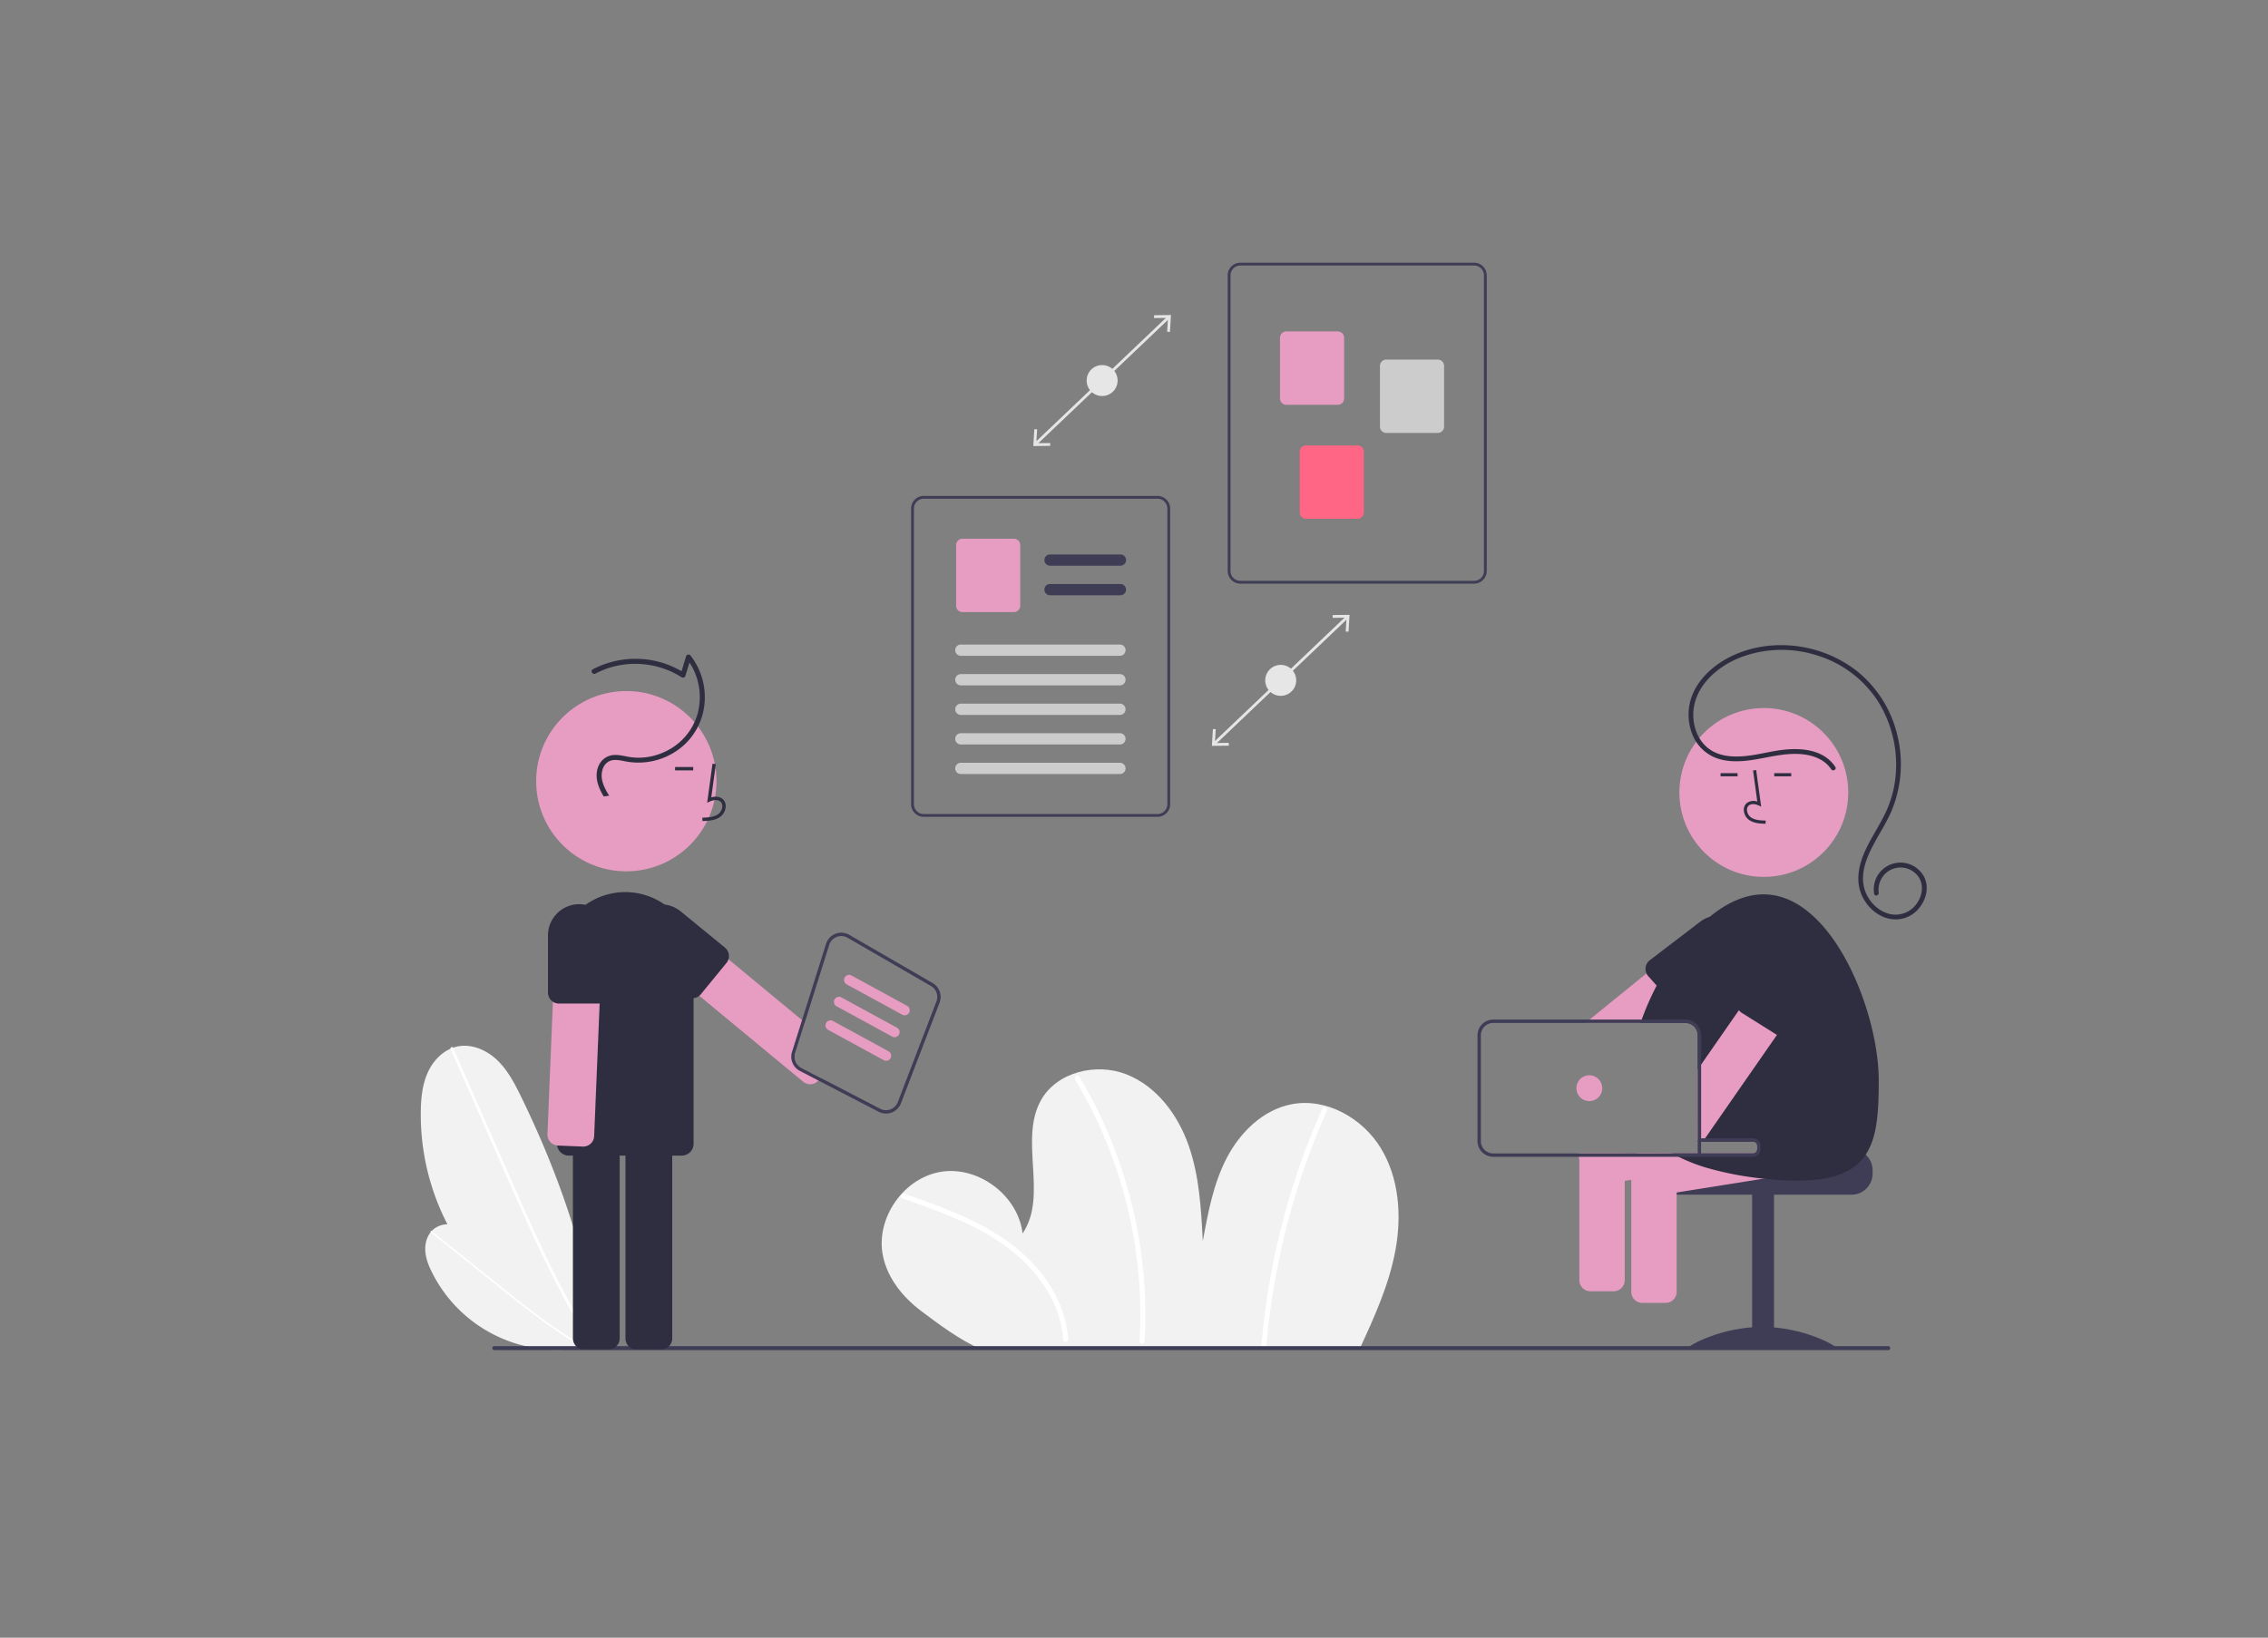 <?xml version="1.0" encoding="UTF-8" standalone="no"?>
<svg
   xmlns:dc="http://purl.org/dc/elements/1.1/"
   xmlns:cc="http://creativecommons.org/ns#"
   xmlns:rdf="http://www.w3.org/1999/02/22-rdf-syntax-ns#"
   xmlns:svg="http://www.w3.org/2000/svg"
   xmlns="http://www.w3.org/2000/svg"
   xmlns:sodipodi="http://sodipodi.sourceforge.net/DTD/sodipodi-0.dtd"
   xmlns:inkscape="http://www.inkscape.org/namespaces/inkscape"
   id="b589f143-9323-4ccb-a169-5e39553f7adc"
   data-name="Layer 1"
   width="893.867"
   height="645.616"
   viewBox="0 0 893.867 645.616"
   version="1.1"
   sodipodi:docname="undraw_informed_decision_p2lh.svg"
   inkscape:version="1.0.1 (3bc2e813f5, 2020-09-07)">
  <rect x="0" y="0" width="893.867" height="645.616" fill="#808080" stroke="none"/>
  <defs
     id="defs135" />
  <sodipodi:namedview
     pagecolor="#ffffff"
     bordercolor="#666666"
     borderopacity="1"
     objecttolerance="10"
     gridtolerance="10"
     guidetolerance="10"
     inkscape:pageopacity="0"
     inkscape:pageshadow="2"
     inkscape:window-width="750"
     inkscape:window-height="480"
     id="namedview133"
     showgrid="false"
     inkscape:zoom="0.30424563"
     inkscape:cx="197.32701"
     inkscape:cy="212.61044"
     inkscape:window-x="72"
     inkscape:window-y="27"
     inkscape:window-maximized="0"
     inkscape:current-layer="b589f143-9323-4ccb-a169-5e39553f7adc" />
  <g
     id="g1027"
     transform="matrix(0.664,0,0,0.664,165.837,103.562)">
    <path
       d="m 710.155,772.465 c 8.799,-19.006 17.592,-38.294 21.411,-58.887 3.819,-20.593 2.216,-42.943 -8.721,-60.804 -10.937,-17.862 -32.473,-29.974 -53.024,-25.936 -16.879,3.316 -30.433,16.611 -38.369,31.873 -7.936,15.262 -11.12,32.476 -14.207,49.399 -0.997,-19.226 -2.054,-38.761 -8.44,-56.922 -6.387,-18.161 -18.962,-35.086 -36.886,-42.114 -17.923,-7.028 -41.239,-1.501 -50.685,15.273 -13.308,23.633 4.338,56.782 -10.965,79.175 -2.625,-22.462 -26.114,-40.208 -48.439,-36.596 -22.324,3.612 -39.019,27.861 -34.426,50.004 2.733,13.176 11.723,24.383 22.47,32.48 10.748,8.097 23.248,17.481 35.614,22.788 z"
       transform="translate(-153.067,-127.192)"
       fill="#f2f2f2"
       id="path2" />
    <path
       d="m 439.126,682.795 c 17.733,6.198 35.63,12.467 51.819,22.158 14.51,8.685 27.43,20.379 35.59,35.354 a 62.871,62.871 0 0 1 7.777,26.122 c 0.118,1.918 3.119,1.931 3,0 -1.049,-17.079 -9.372,-32.708 -20.897,-45.068 -12.636,-13.552 -29.011,-22.808 -45.917,-29.989 -10.024,-4.258 -20.297,-7.877 -30.574,-11.469 -1.826,-0.638 -2.611,2.259 -0.798,2.893 z"
       transform="translate(-153.067,-127.192)"
       fill="#ffffff"
       id="path4" />
    <path
       d="m 541.412,612.051 a 270.255,270.255 0 0 1 25.994,57.706 273.524,273.524 0 0 1 11.99,62.141 270.113,270.113 0 0 1 0.286,35.505 c -0.111,1.929 2.889,1.922 3,0 a 273.671,273.671 0 0 0 -3.846,-63.747 276.936,276.936 0 0 0 -18.413,-61.145 270.011,270.011 0 0 0 -16.42,-31.974 1.501,1.501 0 0 0 -2.59,1.514 z"
       transform="translate(-153.067,-127.192)"
       fill="#ffffff"
       id="path6" />
    <path
       d="m 688.244,629.284 a 437.368,437.368 0 0 0 -32.262,108.527 q -2.53,15.767 -3.917,31.688 c -0.168,1.923 2.833,1.912 3,0 a 435.796,435.796 0 0 1 24.009,-109.369 q 5.341,-14.875 11.76,-29.332 c 0.777,-1.749 -1.808,-3.277 -2.59,-1.514 z"
       transform="translate(-153.067,-127.192)"
       fill="#ffffff"
       id="path8" />
    <path
       d="M 259.136,770.221 A 141.781,141.781 0 0 1 153.083,630.827 c 0.122,-7.912 0.954,-15.99 4.28,-23.17 3.326,-7.18 9.504,-13.39 17.232,-15.091 8.434,-1.857 17.333,1.939 23.619,7.861 6.285,5.922 10.406,13.736 14.198,21.495 22.838,46.734 40.189,96.88 46.686,148.488 z"
       transform="translate(-153.067,-127.192)"
       fill="#f2f2f2"
       id="path10" />
    <path
       d="m 170.768,594.124 16.006,36.367 16.006,36.367 c 5.069,11.518 10.129,23.04 15.368,34.482 5.194,11.341 10.565,22.603 16.295,33.684 5.722,11.065 11.804,21.949 18.405,32.515 q 1.233,1.974 2.49,3.932 c 0.58,0.904 2.03,0.066 1.446,-0.845 -6.728,-10.488 -12.927,-21.305 -18.742,-32.324 -5.821,-11.03 -11.261,-22.257 -16.5,-33.574 -5.267,-11.377 -10.332,-22.847 -15.383,-34.321 q -7.975,-18.117 -15.948,-36.235 l -16.006,-36.367 -1.992,-4.526 c -0.433,-0.984 -1.876,-0.133 -1.446,0.845 z"
       transform="translate(-153.067,-127.192)"
       fill="#ffffff"
       id="path12" />
    <path
       d="m 252.459,770.473 a 82.967,82.967 0 0 1 -92.692,-43.741 c -2.073,-4.141 -3.822,-8.559 -4.033,-13.185 -0.212,-4.626 1.319,-9.518 4.872,-12.487 3.877,-3.241 9.523,-3.673 14.385,-2.295 4.862,1.378 9.111,4.322 13.174,7.327 24.473,18.098 47.02,39.449 64.325,64.489 z"
       transform="translate(-153.067,-127.192)"
       fill="#f2f2f2"
       id="path14" />
    <path
       d="m 159.041,702.903 18.128,14.56 18.128,14.56 c 5.741,4.611 11.479,9.228 17.288,13.753 5.758,4.486 11.587,8.883 17.554,13.089 5.958,4.2 12.054,8.209 18.333,11.913 q 1.173,0.692 2.354,1.369 c 0.545,0.313 1.072,-0.514 0.523,-0.829 -6.324,-3.629 -12.463,-7.572 -18.457,-11.722 -6,-4.155 -11.855,-8.516 -17.63,-12.977 -5.806,-4.485 -11.532,-9.072 -17.252,-13.666 q -9.032,-7.253 -18.062,-14.507 l -18.128,-14.56 -2.256,-1.812 c -0.491,-0.394 -1.01,0.438 -0.523,0.829 z"
       transform="translate(-153.067,-127.192)"
       fill="#ffffff"
       id="path16" />
    <path
       d="M 1024.033,772.808 H 196.739 a 1.191,1.191 0 1 1 0,-2.381 h 827.294 a 1.191,1.191 0 1 1 0,2.381 z"
       transform="translate(-153.067,-127.192)"
       fill="#3f3d56"
       id="path18" />
    <path
       d="M 1002.3,653.515 H 946.29 a 2.501,2.501 0 0 1 -2.5,2.5 h -54.98 a 12.86,12.86 0 0 0 -2.11,2 12.41,12.41 0 0 0 -2.9,8 v 2 a 12.505,12.505 0 0 0 12.5,12.5 h 106 a 12.511,12.511 0 0 0 12.5,-12.5 v -2 a 12.517,12.517 0 0 0 -12.5,-12.5 z"
       transform="translate(-153.067,-127.192)"
       fill="#3f3d56"
       id="path20" />
    <rect
       x="790.228"
       y="552.827"
       width="13"
       height="92"
       fill="#3f3d56"
       id="rect22" />
    <path
       d="m 993.295,771.562 c 0,1.405 -19.699,0.543 -44,0.543 -24.301,0 -44,0.861 -44,-0.543 0,-1.405 19.699,-12.543 44,-12.543 24.301,0 44,11.139 44,12.543 z"
       transform="translate(-153.067,-127.192)"
       fill="#3f3d56"
       id="path24" />
    <path
       d="m 999.85,656.395 -2.18,-13.64 a 6.574,6.574 0 0 0 -7.52,-5.45 l -22.49,3.59 -38.52,6.15 -12.53,2 H 943.79 a 2.501,2.501 0 0 1 2.5,2.5 v 1.97 a 2.501,2.501 0 0 1 -2.5,2.5 h -69.17 a 6.332,6.332 0 0 0 -2.43,2 6.487,6.487 0 0 0 -1.24,4.96 l 0.62,3.88 0.75,4.71 0.81,5.06 a 6.561,6.561 0 0 0 7.5,5.44 l 17.87,-2.85 51.54,-8.23 44.36,-7.08 a 6.587,6.587 0 0 0 5.45,-7.51 z"
       transform="translate(-153.067,-127.192)"
       fill="#e79cc2"
       id="path26" />
    <path
       d="m 897.13,658.015 a 6.356,6.356 0 0 0 -2.53,-2 H 875.48 a 6.321,6.321 0 0 0 -2.54,2 6.465,6.465 0 0 0 -1.37,3.99 v 76.21 a 6.56,6.56 0 0 0 6.55,6.55 h 13.83 a 6.559,6.559 0 0 0 6.55,-6.55 v -76.21 a 6.484,6.484 0 0 0 -1.37,-3.99 z"
       transform="translate(-153.067,-127.192)"
       fill="#e79cc2"
       id="path28" />
    <path
       d="m 938.75,528.215 -0.13,-0.17 -8.58,-10.57 a 6.315,6.315 0 0 0 -1.63,-1.43 4.813,4.813 0 0 0 -1.06,-0.54 6.3,6.3 0 0 0 -1.71,-0.42 6.648,6.648 0 0 0 -1.18,-0.02 0.032,0.032 0 0 0 -0.02,0.01 6.485,6.485 0 0 0 -3.62,1.44 l -17.61,14.28 -22.63,18.36 -33.77,27.4 -2.46,2 h 42.73 l 2.47,-2 8.17,-6.63 0.58,-0.46 39.46,-32.01 0.03,-0.02 a 6.457,6.457 0 0 0 1.87,-2.45 6.599,6.599 0 0 0 0.52,-1.97 6.501,6.501 0 0 0 -1.43,-4.8 z"
       transform="translate(-153.067,-127.192)"
       fill="#e79cc2"
       id="path30" />
    <path
       d="m 938.62,528.045 a 16.303,16.303 0 0 0 -3.56,-7.3 16.118,16.118 0 0 0 -6.65,-4.7 c -0.4,-0.15 -0.79,-0.29 -1.19,-0.4 a 17.148,17.148 0 0 0 -2.76,-0.58 0.032,0.032 0 0 0 -0.02,0.01 16.314,16.314 0 0 0 -11.8,3.26 l -30.46,23.28 a 6.462,6.462 0 0 0 -2.15,4.57 6.633,6.633 0 0 0 0.55,2.97 c 0.1,0.21 0.21,0.42 0.33,0.62 a 5.756,5.756 0 0 0 0.84,1.12 l 4.88,5.48 11.35,12.73 0.32,0.36 0.73,0.83 a 6.549,6.549 0 0 0 9.27,0.41 l 26.27,-28.22 a 16.214,16.214 0 0 0 3.19,-5.03 16.466,16.466 0 0 0 0.86,-9.41 z"
       transform="translate(-153.067,-127.192)"
       fill="#2f2e41"
       id="path32" />
    <circle
       cx="797.167"
       cy="314.521"
       r="50.122"
       fill="#e79cc2"
       id="circle34" />
    <path
       d="m 969.03,649.495 -1.37,-8.6 -0.81,-5.05 a 6.563,6.563 0 0 0 -7.51,-5.44 l -36.43,5.81 -9.88,1.58 -2,0.32 v 10.93 H 943.79 a 2.501,2.501 0 0 1 2.5,2.5 v 1.97 a 2.501,2.501 0 0 1 -2.5,2.5 H 840.12 c 0,0.02 0.01,0.04 0.01,0.06 l 0.62,3.88 1.56,9.76 a 6.561,6.561 0 0 0 7.5,5.44 l 17.87,-2.85 3.89,-0.62 0.75,-0.12 26.18,-4.18 17.81,-2.85 28.26,-4.51 0.42,-0.07 18.59,-2.96 a 6.568,6.568 0 0 0 5.45,-7.5 z"
       transform="translate(-153.067,-127.192)"
       fill="#e79cc2"
       id="path36" />
    <path
       d="m 1018.45,612.715 c 0,40.86 -4.15,65.3 -68.15,58.3 -0.09,-0.01 -0.17,-0.02 -0.26,-0.03 a 190.03,190.03 0 0 1 -33.73,-6.45 100.174,100.174 0 0 1 -16.64,-6.52 c -1.26,-0.64 -2.47,-1.31 -3.66,-2 H 943.79 a 2.501,2.501 0 0 0 2.5,-2.5 v -1.97 a 2.501,2.501 0 0 0 -2.5,-2.5 h -32.76 v -63.16 a 7.341,7.341 0 0 0 -7.33,-7.33 h -26.65 c 0.23,-0.66 0.46,-1.33 0.71,-2 a 163.829,163.829 0 0 1 8.87,-20.18 153.933,153.933 0 0 1 16.58,-25.58 106.531,106.531 0 0 1 14.84,-15.19 c 10.03,-8.28 20.95,-13.4 32.03,-13.4 40.86,-10e-6 68.37,69.65 68.37,110.51 z"
       transform="translate(-153.067,-127.192)"
       fill="#2f2e41"
       id="path38" />
    <path
       d="m 951.287,460.289 0.052,-1.873 c -3.485,-0.097 -6.557,-0.316 -8.865,-2.002 a 5.758,5.758 0 0 1 -2.23,-4.241 3.291,3.291 0 0 1 1.08,-2.711 c 1.532,-1.294 3.998,-0.875 5.795,-0.051 l 1.55,0.711 -2.972,-21.718 -1.856,0.254 2.528,18.474 a 6.612,6.612 0 0 0 -6.254,0.9 5.124,5.124 0 0 0 -1.742,4.207 7.616,7.616 0 0 0 2.997,5.688 c 2.966,2.167 6.82,2.275 9.918,2.362 z"
       transform="translate(-153.067,-127.192)"
       fill="#2f2e41"
       id="path40" />
    <rect
       x="771.509"
       y="303.059"
       width="10.088"
       height="1.873"
       fill="#2f2e41"
       id="rect42" />
    <rect
       x="803.351"
       y="303.059"
       width="10.088"
       height="1.873"
       fill="#2f2e41"
       id="rect44" />
    <path
       d="m 990.235,427.941 c -3.898,-5.868 -10.757,-8.355 -17.521,-8.96 -7.613,-0.681 -14.969,0.787 -22.402,2.213 -8.18,1.57 -16.838,3.038 -25.081,1.054 a 24.725,24.725 0 0 1 -16.807,-13.578 31.627,31.627 0 0 1 -1.841,-21.089 c 1.932,-7.479 6.726,-14.06 12.538,-19.031 11.863,-10.145 27.916,-14.705 43.356,-14.275 a 73.301,73.301 0 0 1 42.494,14.942 69.019,69.019 0 0 1 24.485,38.371 71.952,71.952 0 0 1 -3.484,45.257 c -3.379,7.838 -8.265,14.904 -12.036,22.545 -3.511,7.114 -6.215,15.385 -4.03,23.32 1.917,6.963 7.544,13.149 14.609,15.039 a 15.342,15.342 0 0 0 17.06,-6.965 c 3.532,-5.569 3.616,-12.863 -1.687,-17.36 a 13.016,13.016 0 0 0 -18.777,1.874 13.398,13.398 0 0 0 -2.68,9.823 c 0.261,1.769 -2.446,2.532 -2.709,0.747 a 15.849,15.849 0 0 1 29.55,-10.234 c 3.198,6.012 1.472,13.264 -2.587,18.404 a 17.938,17.938 0 0 1 -18.289,6.577 c -7.389,-1.706 -13.434,-7.579 -16.276,-14.481 -3.165,-7.683 -1.715,-16.257 1.37,-23.712 3.335,-8.059 8.287,-15.287 12.204,-23.053 a 65.656,65.656 0 0 0 6.662,-22.432 70.98,70.98 0 0 0 -10.123,-44.96 65.97,65.97 0 0 0 -36.336,-27.615 68.944,68.944 0 0 0 -45.621,1.206 c -14.276,5.625 -28.061,17.883 -27.896,34.347 0.071,7.033 2.681,14.205 8.068,18.896 6.438,5.606 15.402,6.085 23.494,5.21 8.144,-0.88 16.053,-3.259 24.232,-3.866 7.114,-0.528 14.789,0.021 21.142,3.555 a 21.138,21.138 0 0 1 7.343,6.812 c 1.003,1.51 -1.429,2.919 -2.426,1.418 z"
       transform="translate(-153.067,-127.192)"
       fill="#2f2e41"
       id="path46" />
    <path
       d="m 980.03,542.545 -3.97,-2.76 -7.39,-5.13 a 6.564,6.564 0 0 0 -9.12,1.65 l -24.09,34.67 -22.43,32.28 -2,2.88 v 42.91 H 911.21 a 6.531,6.531 0 0 0 4.09,-2 5.831,5.831 0 0 0 0.63,-0.77 l 6.98,-10.06 17.25,-24.83 17.88,-25.72 1.7,-2.45 21.92,-31.55 a 5.682,5.682 0 0 0 0.33,-0.52 5.269,5.269 0 0 0 0.27,-0.53 6.55,6.55 0 0 0 -2.23,-8.07 z"
       transform="translate(-153.067,-127.192)"
       fill="#e79cc2"
       id="path48" />
    <path
       d="m 980.1,528.825 a 16.088,16.088 0 0 0 -2.22,-1.22 16.359,16.359 0 0 0 -19.98,5.16 l -22.76,30.86 a 6.525,6.525 0 0 0 2.18,9.04 l 20.72,13 0.26,0.16 1.04,0.65 a 6.573,6.573 0 0 0 9.01,-2.2 l 16.07,-31.9 0.27,-0.53 0.01,-0.01 0.99,-1.99 a 16.363,16.363 0 0 0 -5.59,-21.02 z"
       transform="translate(-153.067,-127.192)"
       fill="#2f2e41"
       id="path50" />
    <path
       d="m 840.75,656.015 v 75.29 a 6.559,6.559 0 0 0 6.55,6.55 h 13.83 a 6.56,6.56 0 0 0 6.55,-6.55 v -75.29 z"
       transform="translate(-153.067,-127.192)"
       fill="#e79cc2"
       id="path52" />
    <path
       d="m 943.79,647.045 h -30.76 v -61.16 a 9.34,9.34 0 0 0 -9.33,-9.33 H 789.63 a 9.342,9.342 0 0 0 -9.34,9.33 v 62.8 a 9.342,9.342 0 0 0 9.34,9.33 H 943.79 c 0.16,0 0.31,-0.01 0.46,-0.02 0.14,-0.01 0.28,-0.04 0.42,-0.06 a 4.516,4.516 0 0 0 3.62,-4.42 v -1.97 a 4.5,4.5 0 0 0 -4.5,-4.5 z m 0,8.97 H 789.63 a 7.343,7.343 0 0 1 -7.34,-7.33 v -62.8 a 7.343,7.343 0 0 1 7.34,-7.33 H 903.7 a 7.341,7.341 0 0 1 7.33,7.33 v 63.16 H 943.79 a 2.501,2.501 0 0 1 2.5,2.5 v 1.97 a 2.501,2.501 0 0 1 -2.5,2.5 z"
       transform="translate(-153.067,-127.192)"
       fill="#3f3d56"
       id="path54" />
    <circle
       cx="693.595"
       cy="490.094"
       r="7.69"
       fill="#e79cc2"
       id="circle56" />
    <circle
       cx="121.996"
       cy="307.821"
       r="53.519"
       fill="#e79cc2"
       id="circle58" />
    <path
       d="m 264.63,636.345 h -14.76 a 6.506,6.506 0 0 0 -6.5,6.5 v 123.01 a 6.506,6.506 0 0 0 6.5,6.5 h 14.76 a 6.506,6.506 0 0 0 6.5,-6.5 v -123.01 a 6.506,6.506 0 0 0 -6.5,-6.5 z"
       transform="translate(-153.067,-127.192)"
       fill="#2f2e41"
       id="path60" />
    <path
       d="m 295.82,636.345 h -14.76 a 6.506,6.506 0 0 0 -6.5,6.5 v 123.01 a 6.506,6.506 0 0 0 6.5,6.5 h 14.76 a 6.5,6.5 0 0 0 6.5,-6.5 v -123.01 a 6.5,6.5 0 0 0 -6.5,-6.5 z"
       transform="translate(-153.067,-127.192)"
       fill="#2f2e41"
       id="path62" />
    <path
       d="m 306.51,516.595 a 40.533,40.533 0 0 0 -72.59,24.77 v 108.94 a 5.36,5.36 0 0 0 0.08,0.99 6.996,6.996 0 0 0 6.92,6.01 h 67.07 a 7.014,7.014 0 0 0 7,-7 v -108.94 a 40.251,40.251 0 0 0 -8.48,-24.77 z"
       transform="translate(-153.067,-127.192)"
       fill="#2f2e41"
       id="path64" />
    <path
       d="m 320.258,458.671 -0.056,-2 c 3.721,-0.104 7.001,-0.337 9.466,-2.138 a 6.148,6.148 0 0 0 2.381,-4.528 3.514,3.514 0 0 0 -1.153,-2.895 c -1.636,-1.382 -4.269,-0.935 -6.188,-0.055 l -1.655,0.759 3.173,-23.19 1.981,0.271 -2.699,19.727 c 2.607,-0.767 5.023,-0.437 6.678,0.961 a 5.471,5.471 0 0 1 1.86,4.492 8.133,8.133 0 0 1 -3.2,6.073 c -3.167,2.314 -7.283,2.43 -10.59,2.522 z"
       transform="translate(-153.067,-127.192)"
       fill="#2f2e41"
       id="path66" />
    <rect
       x="150.942"
       y="299.405"
       width="10.771"
       height="2"
       fill="#2f2e41"
       id="rect68" />
    <path
       d="m 259.37,518.135 a 6.451,6.451 0 0 0 -4.52,-2.09 l -11.63,-0.48 -3.11,-0.13 a 6.51,6.51 0 0 0 -6.77,6.22 l -1.84,44.32 -3.25,78.59 a 6.511,6.511 0 0 0 5.75,6.73 c 0.16,0.02 0.31,0.03 0.47,0.04 l 8.9,0.37 5.85,0.24 a 6.469,6.469 0 0 0 1.4,-0.09 6.535,6.535 0 0 0 3.27,-1.62 6.45,6.45 0 0 0 2.09,-4.52 l 0.39,-9.37 2.87,-69.31 1.84,-44.23 a 6.498,6.498 0 0 0 -1.71,-4.67 z"
       transform="translate(-153.067,-127.192)"
       fill="#e79cc2"
       id="path70" />
    <path
       d="m 250.85,508.435 a 18.089,18.089 0 0 0 -3.78,-0.39 18.522,18.522 0 0 0 -18.5,18.5 v 34 a 6.528,6.528 0 0 0 2.93,5.43 6.406,6.406 0 0 0 2.42,0.96 6.229,6.229 0 0 0 1.15,0.11 h 24 a 0.92,0.92 0 0 0 0.17,-0.01 6.496,6.496 0 0 0 6.33,-6.49 v -34 a 18.529,18.529 0 0 0 -14.72,-18.11 z"
       transform="translate(-153.067,-127.192)"
       fill="#2f2e41"
       id="path72" />
    <path
       d="m 379.03,605.265 a 7.484,7.484 0 0 1 -3.7,-8.91 l 5.69,-18.11 -1.66,-1.38 -43.67,-36.13 -29.18,-24.14 -3.55,-2.94 a 6.499,6.499 0 0 0 -9.15,0.86 l -9.41,11.38 a 6.488,6.488 0 0 0 0.86,9.15 l 29.73,24.6 3.38,2.79 61.67,51.02 a 6.493,6.493 0 0 0 8.15,0.12 5.89,5.89 0 0 0 0.88,-0.85 1.38,1.38 0 0 0 0.12,-0.13 l 1.19,-1.44 z"
       transform="translate(-153.067,-127.192)"
       fill="#e79cc2"
       id="path74" />
    <path
       d="m 333.59,533.795 -26.31,-21.53 a 18.501,18.501 0 0 0 -23.44,28.63 l 26.31,21.53 a 6.496,6.496 0 0 0 8.22,0.01 5.387,5.387 0 0 0 0.93,-0.92 L 334.5,542.945 a 6.427,6.427 0 0 0 1.19,-2.21 6.535,6.535 0 0 0 -2.1,-6.94 z"
       transform="translate(-153.067,-127.192)"
       fill="#2f2e41"
       id="path76" />
    <path
       d="m 261.645,444.075 c -2.787,-4.656 -4.968,-9.786 -3.933,-15.302 0.924,-4.926 4.469,-8.762 9.567,-9.266 3.07,-0.303 6.125,0.516 9.123,1.05 a 34.246,34.246 0 0 0 7.448,0.482 36.994,36.994 0 0 0 14.451,-3.664 35.469,35.469 0 0 0 19.056,-22.331 c 3.042,-11.074 0.783,-23.649 -6.44,-32.663 l 2.507,-0.662 -3.264,10.724 a 1.515,1.515 0 0 1 -2.204,0.896 51.664,51.664 0 0 0 -40.201,-6.427 48.947,48.947 0 0 0 -11.031,4.243 c -1.704,0.906 -3.221,-1.683 -1.514,-2.59 a 54.697,54.697 0 0 1 42.915,-3.288 52.214,52.214 0 0 1 11.345,5.472 l -2.204,0.896 3.264,-10.724 a 1.512,1.512 0 0 1 2.507,-0.662 40.207,40.207 0 0 1 8.241,30.483 37.94,37.94 0 0 1 -16.429,26.319 40.458,40.458 0 0 1 -30.554,6.142 c -2.936,-0.564 -6.265,-1.372 -9.146,-0.143 a 7.9,7.9 0 0 0 -4.234,5.208 c -1.632,5.531 1.145,10.784 3.982,15.383 z"
       transform="translate(-153.067,-127.192)"
       fill="#2f2e41"
       id="path78" />
    <path
       d="m 456.89,554.875 -49.47,-28.63 a 9.503,9.503 0 0 0 -13.82,5.37 l -14.24,45.25 -5.94,18.89 a 9.483,9.483 0 0 0 4.69,11.28 l 10.96,5.69 35.76,18.55 a 9.478,9.478 0 0 0 4.38,1.07 9.655,9.655 0 0 0 3.3,-0.59 l 0.07,-0.03 a 9.55,9.55 0 0 0 5.5,-5.48 L 461,566.495 a 9.459,9.459 0 0 0 -4.11,-11.62 z m 2.24,10.91 -22.92,59.75 a 7.529,7.529 0 0 1 -4.35,4.32 l -0.05,0.02 a 7.532,7.532 0 0 1 -6.06,-0.37 l -35.37,-18.35 -11.35,-5.89 a 7.484,7.484 0 0 1 -3.7,-8.91 l 5.69,-18.11 14.48,-46.03 a 7.517,7.517 0 0 1 10.91,-4.24 l 49.47,28.63 a 7.47,7.47 0 0 1 3.25,9.18 z"
       transform="translate(-153.067,-127.192)"
       fill="#3f3d56"
       id="path80" />
    <path
       d="m 440.292,574.019 a 2.99,2.99 0 0 1 -1.434,-0.367 l -33,-18 a 3,3 0 0 1 2.873,-5.268 l 33,18 a 3,3 0 0 1 -1.439,5.634 z"
       transform="translate(-153.067,-127.192)"
       fill="#e79cc2"
       id="path82" />
    <path
       d="m 434.292,587.019 a 2.99,2.99 0 0 1 -1.434,-0.367 l -33,-18 a 3,3 0 0 1 2.873,-5.268 l 33,18 a 3,3 0 0 1 -1.439,5.634 z"
       transform="translate(-153.067,-127.192)"
       fill="#e79cc2"
       id="path84" />
    <path
       d="m 429.292,601.019 a 2.99,2.99 0 0 1 -1.434,-0.367 l -33,-18 a 3,3 0 0 1 2.873,-5.268 l 33,18 a 3,3 0 0 1 -1.439,5.634 z"
       transform="translate(-153.067,-127.192)"
       fill="#e79cc2"
       id="path86" />
    <path
       d="M 778.266,317.735 H 639.537 a 7.53,7.53 0 0 1 -7.521,-7.521 v -175.5 a 7.53,7.53 0 0 1 7.521,-7.521 h 138.729 a 7.53,7.53 0 0 1 7.521,7.521 v 175.5 a 7.53,7.53 0 0 1 -7.521,7.521 z M 639.537,128.863 a 5.857,5.857 0 0 0 -5.85,5.85 v 175.5 a 5.857,5.857 0 0 0 5.85,5.85 h 138.729 a 5.857,5.857 0 0 0 5.85,-5.85 v -175.5 a 5.857,5.857 0 0 0 -5.85,-5.85 z"
       transform="translate(-153.067,-127.192)"
       fill="#3f3d56"
       id="path88" />
    <path
       d="m 697.361,211.55 h -30.537 a 3.765,3.765 0 0 1 -3.761,-3.761 v -36.036 a 3.765,3.765 0 0 1 3.761,-3.761 h 30.537 a 3.765,3.765 0 0 1 3.761,3.761 v 36.036 a 3.765,3.765 0 0 1 -3.761,3.761 z"
       transform="translate(-153.067,-127.192)"
       fill="#e79cc2"
       id="path90" />
    <path
       d="m 756.697,228.265 h -30.537 a 3.765,3.765 0 0 1 -3.761,-3.761 v -36.036 a 3.765,3.765 0 0 1 3.761,-3.761 h 30.537 a 3.765,3.765 0 0 1 3.761,3.761 v 36.036 a 3.765,3.765 0 0 1 -3.761,3.761 z"
       transform="translate(-153.067,-127.192)"
       fill="#cccccc"
       id="path92" />
    <path
       d="m 709.061,279.243 h -30.537 a 3.765,3.765 0 0 1 -3.761,-3.761 v -36.036 a 3.765,3.765 0 0 1 3.761,-3.761 h 30.537 a 3.765,3.765 0 0 1 3.761,3.761 v 36.036 a 3.765,3.765 0 0 1 -3.761,3.761 z"
       transform="translate(-153.067,-127.192)"
       fill="#ff6584"
       id="path94" />
    <path
       d="m 597.305,270.299 a 7.602,7.602 0 0 0 -6.95,-4.65 h -138.73 a 7.524,7.524 0 0 0 -7.52,7.52 v 175.5 a 7.524,7.524 0 0 0 7.52,7.52 h 138.73 a 7.53,7.53 0 0 0 7.52,-7.52 v -175.5 a 7.383,7.383 0 0 0 -0.57,-2.87 z m -1.1,178.37 a 5.857,5.857 0 0 1 -5.85,5.85 h -138.73 a 5.851,5.851 0 0 1 -5.85,-5.85 v -175.5 a 5.858,5.858 0 0 1 5.85,-5.85 h 138.73 a 5.879,5.879 0 0 1 5.43,3.68 6.493,6.493 0 0 1 0.22,0.66 5.795,5.795 0 0 1 0.2,1.51 z"
       transform="translate(-153.067,-127.192)"
       fill="#3f3d56"
       id="path96" />
    <path
       d="m 568.35,307.085 h -41.786 a 3.343,3.343 0 1 1 0,-6.686 h 41.786 a 3.343,3.343 0 0 1 0,6.686 z"
       transform="translate(-153.067,-127.192)"
       fill="#3f3d56"
       id="path98" />
    <path
       d="m 568.35,324.635 h -41.786 a 3.343,3.343 0 1 1 0,-6.686 h 41.786 a 3.343,3.343 0 1 1 0,6.686 z"
       transform="translate(-153.067,-127.192)"
       fill="#3f3d56"
       id="path100" />
    <path
       d="m 505.124,334.628 h -30.537 a 3.765,3.765 0 0 1 -3.761,-3.761 v -36.036 a 3.765,3.765 0 0 1 3.761,-3.761 h 30.537 a 3.765,3.765 0 0 1 3.761,3.761 v 36.036 a 3.765,3.765 0 0 1 -3.761,3.761 z"
       transform="translate(-153.067,-127.192)"
       fill="#e79cc2"
       id="path102" />
    <path
       d="M 568.06,360.571 H 473.624 a 3.343,3.343 0 1 1 0,-6.686 h 94.436 a 3.343,3.343 0 0 1 0,6.686 z"
       transform="translate(-153.067,-127.192)"
       fill="#cccccc"
       id="path104" />
    <path
       d="M 568.06,378.121 H 473.624 a 3.343,3.343 0 1 1 0,-6.686 h 94.436 a 3.343,3.343 0 0 1 0,6.686 z"
       transform="translate(-153.067,-127.192)"
       fill="#cccccc"
       id="path106" />
    <path
       d="M 568.06,395.671 H 473.624 a 3.343,3.343 0 1 1 0,-6.686 h 94.436 a 3.343,3.343 0 0 1 0,6.686 z"
       transform="translate(-153.067,-127.192)"
       fill="#cccccc"
       id="path108" />
    <path
       d="M 568.06,413.221 H 473.624 a 3.343,3.343 0 1 1 0,-6.686 h 94.436 a 3.343,3.343 0 0 1 0,6.686 z"
       transform="translate(-153.067,-127.192)"
       fill="#cccccc"
       id="path110" />
    <path
       d="M 568.06,430.771 H 473.624 a 3.343,3.343 0 1 1 0,-6.686 h 94.436 a 3.343,3.343 0 0 1 0,6.686 z"
       transform="translate(-153.067,-127.192)"
       fill="#cccccc"
       id="path112" />
    <rect
       x="608.895"
       y="374.318"
       width="109.196"
       height="1.672"
       transform="rotate(-43.593,427.931,502.938)"
       fill="#e6e6e6"
       id="rect114" />
    <polygon
       points="479.589,285.067 471.347,285.166 471.851,276.94 470.181,276.839 469.569,286.858 479.607,286.74 "
       fill="#e6e6e6"
       id="polygon116" />
    <polygon
       points="549.001,218.983 549.504,210.756 541.263,210.855 541.245,209.183 551.281,209.063 550.671,219.083 "
       fill="#e6e6e6"
       id="polygon118" />
    <circle
       cx="510.426"
       cy="247.962"
       r="9.193"
       fill="#e6e6e6"
       id="circle120" />
    <rect
       x="502.895"
       y="196.318"
       width="109.196"
       height="1.672"
       transform="rotate(-43.593,321.931,324.938)"
       fill="#e6e6e6"
       id="rect122" />
    <polygon
       points="373.589,107.067 365.347,107.166 365.851,98.94 364.181,98.839 363.569,108.858 373.607,108.74 "
       fill="#e6e6e6"
       id="polygon124" />
    <polygon
       points="443.001,40.983 443.504,32.756 435.263,32.855 435.245,31.183 445.281,31.063 444.671,41.083 "
       fill="#e6e6e6"
       id="polygon126" />
    <circle
       cx="404.426"
       cy="69.962"
       r="9.193"
       fill="#e6e6e6"
       id="circle128" />
    <rect
       x="757.933"
       y="520.913"
       width="2"
       height="9"
       fill="#3f3d56"
       id="rect130" />
  </g>
</svg>
